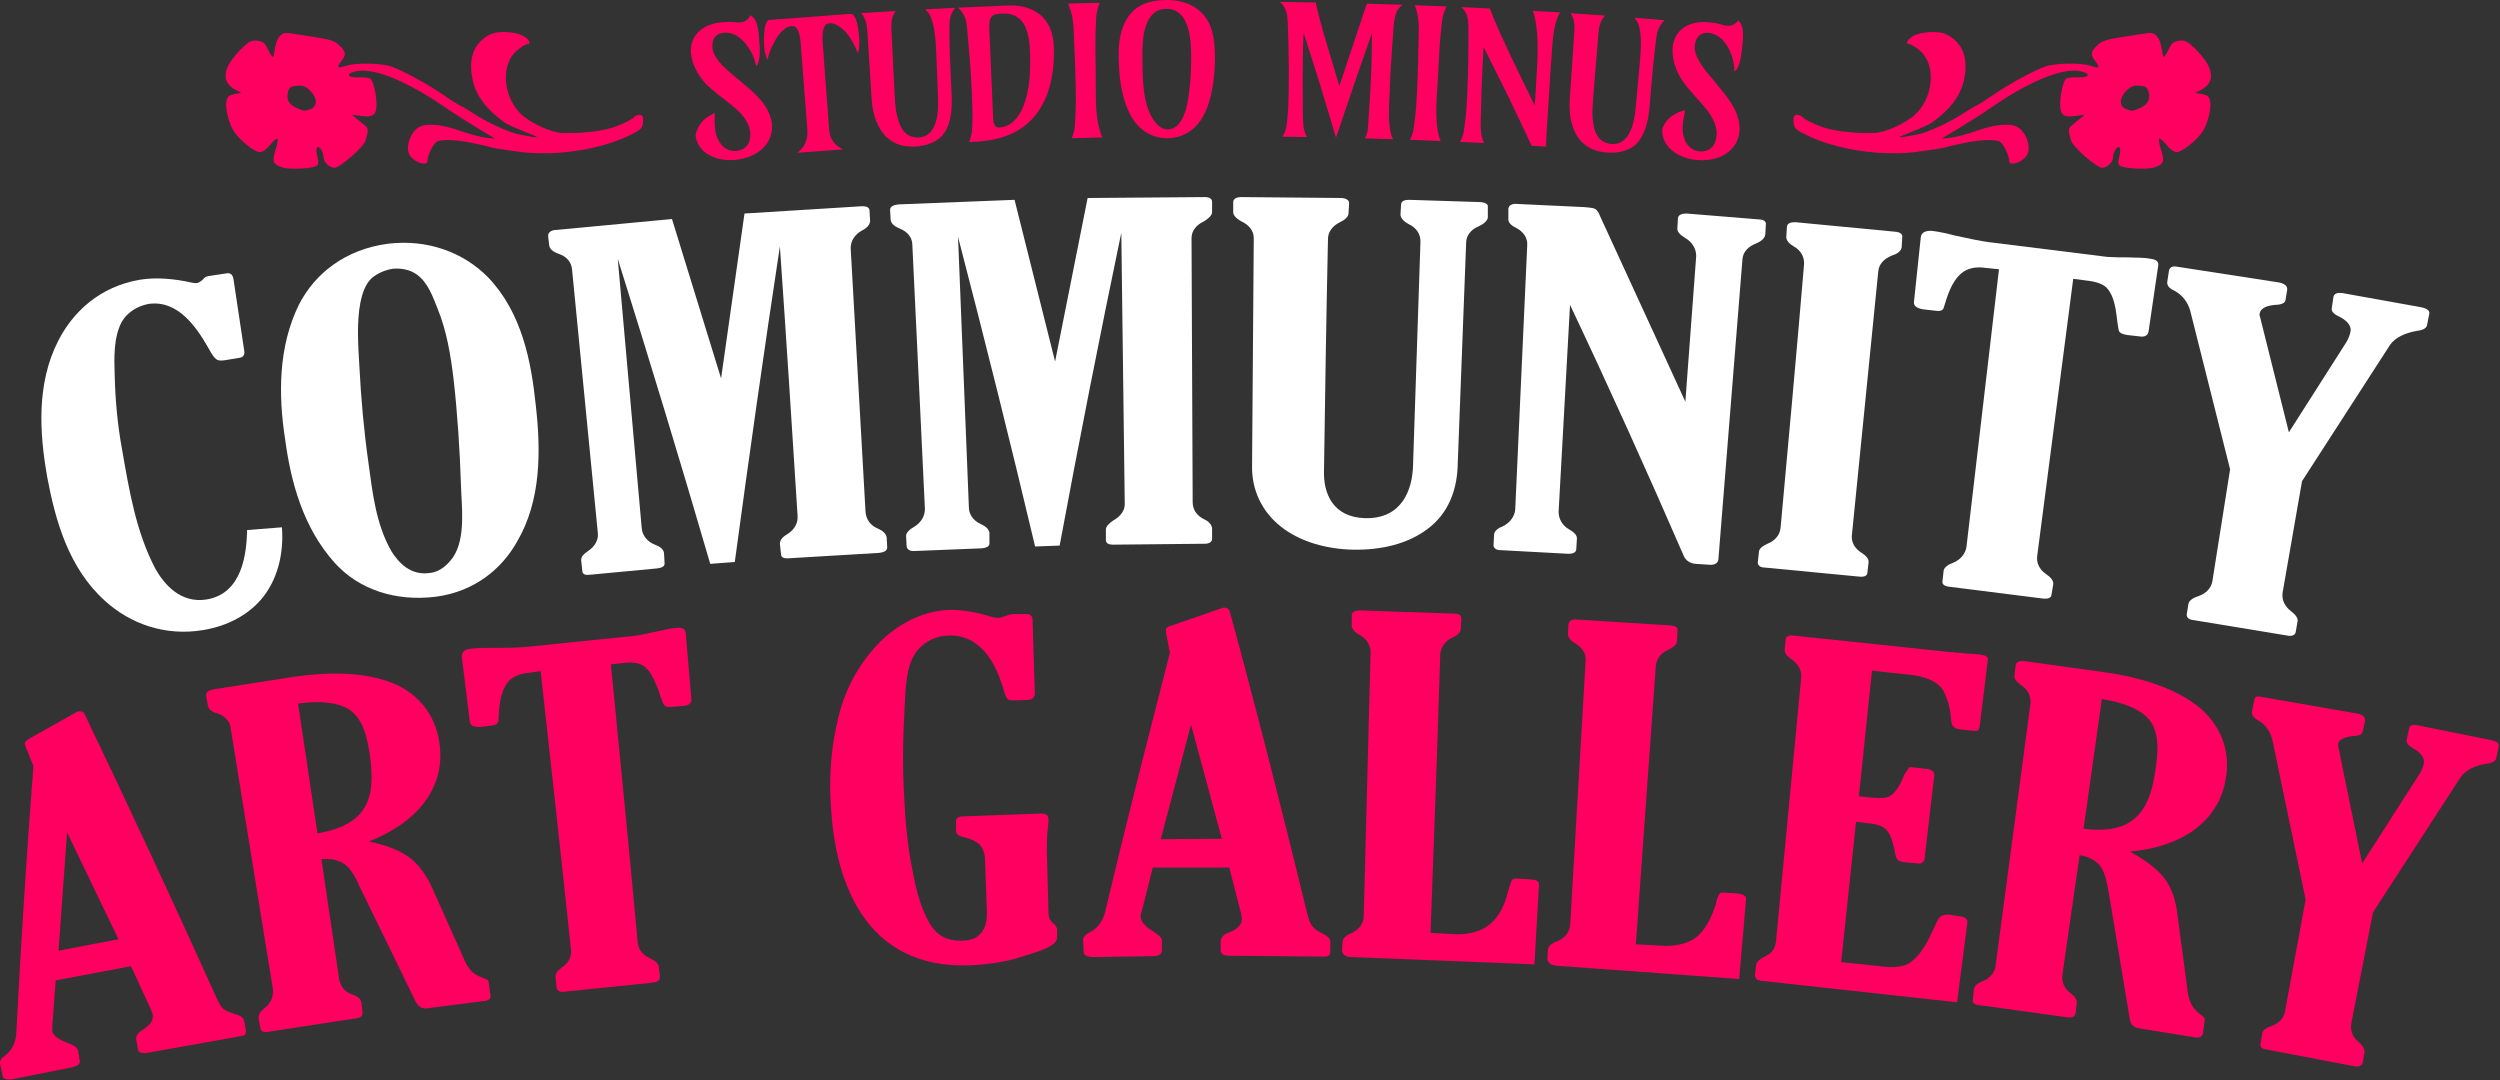<?xml version="1.0" encoding="UTF-8" standalone="no"?>
<!DOCTYPE svg PUBLIC "-//W3C//DTD SVG 1.1//EN" "http://www.w3.org/Graphics/SVG/1.1/DTD/svg11.dtd">
<svg width="100%" height="100%" viewBox="0 0 1664 719" version="1.1" xmlns="http://www.w3.org/2000/svg" xmlns:xlink="http://www.w3.org/1999/xlink" xml:space="preserve" xmlns:serif="http://www.serif.com/" style="fill-rule:evenodd;clip-rule:evenodd;stroke-linejoin:round;stroke-miterlimit:2;">
    <rect x="0" y="0" width="1664" height="719" fill="#333333" stroke="none"/>
    <g transform="matrix(1,0,0,1,-128.404,-164)">
        <g transform="matrix(1,0,0,1,-75.039,-65.325)">
            <g transform="matrix(1,0,0,1,52.404,87)">
                <g transform="matrix(1,0,0,1,-296.537,62.686)">
                    <g>
                        <g transform="matrix(380,0,0,304,551.644,562.852)">
                            <path d="M0.22,-0.435C0.223,-0.384 0.215,-0.328 0.188,-0.284C0.164,-0.245 0.126,-0.219 0.082,-0.21C0.015,-0.196 -0.046,-0.224 -0.09,-0.274C-0.154,-0.346 -0.177,-0.451 -0.191,-0.544C-0.205,-0.642 -0.21,-0.75 -0.172,-0.843C-0.146,-0.907 -0.099,-0.962 -0.029,-0.977C0,-0.983 0.032,-0.979 0.061,-0.971C0.065,-0.97 0.068,-0.969 0.072,-0.97C0.076,-0.971 0.08,-0.976 0.082,-0.978C0.084,-0.982 0.087,-0.984 0.091,-0.985L0.123,-0.991C0.131,-0.993 0.134,-0.986 0.135,-0.979L0.154,-0.821C0.155,-0.814 0.153,-0.807 0.145,-0.806L0.121,-0.801C0.116,-0.8 0.109,-0.799 0.105,-0.803C0.098,-0.81 0.094,-0.822 0.09,-0.83C0.072,-0.869 0.039,-0.934 -0.014,-0.924C-0.035,-0.919 -0.052,-0.904 -0.061,-0.884C-0.075,-0.85 -0.074,-0.806 -0.073,-0.769C-0.072,-0.714 -0.068,-0.659 -0.06,-0.605C-0.048,-0.519 -0.036,-0.426 -0.002,-0.345C0.014,-0.309 0.043,-0.268 0.088,-0.277C0.151,-0.29 0.158,-0.378 0.159,-0.429L0.22,-0.435Z" style="fill:white;fill-rule:nonzero;"/>
                        </g>
                        <g transform="matrix(380,0,0,304,693.587,562.852)">
                            <path d="M0.116,-0.283C0.045,-0.272 -0.019,-0.299 -0.061,-0.357C-0.117,-0.435 -0.138,-0.535 -0.148,-0.628C-0.16,-0.725 -0.16,-0.83 -0.124,-0.922C-0.096,-0.991 -0.042,-1.044 0.033,-1.056C0.102,-1.066 0.164,-1.037 0.207,-0.983C0.267,-0.905 0.283,-0.798 0.291,-0.703C0.3,-0.604 0.301,-0.494 0.258,-0.403C0.231,-0.343 0.183,-0.294 0.116,-0.283ZM0.105,-0.335C0.124,-0.337 0.137,-0.354 0.146,-0.369C0.169,-0.412 0.161,-0.481 0.16,-0.528C0.158,-0.605 0.154,-0.683 0.147,-0.76C0.142,-0.812 0.135,-0.865 0.119,-0.914C0.111,-0.939 0.102,-0.972 0.082,-0.989C0.071,-0.999 0.055,-1.003 0.04,-1.001C0.026,-0.998 0.014,-0.991 0.004,-0.981C-0.008,-0.967 -0.013,-0.946 -0.016,-0.928C-0.023,-0.883 -0.02,-0.834 -0.018,-0.789C-0.015,-0.717 -0.01,-0.646 -0.002,-0.576C0.005,-0.512 0.011,-0.442 0.038,-0.383C0.051,-0.357 0.072,-0.329 0.105,-0.335Z" style="fill:white;fill-rule:nonzero;"/>
                        </g>
                        <g transform="matrix(380,0,0,304,865.589,562.852)">
                            <path d="M-0.053,-0.424C-0.068,-0.616 -0.083,-0.807 -0.098,-0.999C-0.099,-1.015 -0.107,-1.028 -0.122,-1.034C-0.129,-1.037 -0.137,-1.043 -0.138,-1.052L-0.14,-1.073C-0.14,-1.082 -0.133,-1.086 -0.126,-1.086L0.077,-1.11L0.163,-0.761L0.204,-1.122L0.41,-1.138C0.417,-1.138 0.423,-1.136 0.423,-1.128L0.424,-1.106C0.424,-1.097 0.417,-1.089 0.41,-1.085C0.397,-1.076 0.39,-1.062 0.39,-1.046C0.399,-0.853 0.407,-0.661 0.416,-0.469C0.417,-0.453 0.424,-0.439 0.438,-0.432C0.445,-0.428 0.452,-0.422 0.453,-0.413L0.454,-0.391C0.454,-0.383 0.447,-0.38 0.44,-0.379L0.279,-0.367C0.273,-0.367 0.268,-0.369 0.268,-0.376L0.266,-0.399C0.266,-0.408 0.272,-0.415 0.279,-0.42C0.291,-0.429 0.298,-0.444 0.297,-0.46C0.287,-0.657 0.277,-0.853 0.266,-1.05C0.238,-0.82 0.212,-0.59 0.187,-0.359L0.144,-0.355C0.092,-0.578 0.038,-0.8 -0.018,-1.023C-0.004,-0.826 0.01,-0.629 0.024,-0.433C0.025,-0.418 0.033,-0.404 0.047,-0.397C0.054,-0.394 0.062,-0.388 0.063,-0.379L0.064,-0.357C0.065,-0.349 0.058,-0.346 0.051,-0.345L-0.068,-0.331C-0.074,-0.33 -0.08,-0.332 -0.08,-0.339L-0.082,-0.362C-0.083,-0.371 -0.076,-0.378 -0.07,-0.383C-0.058,-0.393 -0.051,-0.408 -0.053,-0.424Z" style="fill:white;fill-rule:nonzero;"/>
                        </g>
                        <g transform="matrix(380,0,0,304,1063.2,562.852)">
                            <path d="M-0,-0.475C-0.007,-0.668 -0.015,-0.86 -0.022,-1.053C-0.022,-1.069 -0.03,-1.082 -0.044,-1.089C-0.052,-1.093 -0.059,-1.099 -0.06,-1.108L-0.061,-1.13C-0.061,-1.138 -0.054,-1.141 -0.046,-1.142L0.157,-1.152L0.228,-0.798L0.285,-1.156L0.491,-1.158C0.497,-1.158 0.503,-1.155 0.503,-1.148L0.503,-1.125C0.503,-1.117 0.495,-1.11 0.489,-1.105C0.475,-1.097 0.467,-1.084 0.467,-1.068C0.468,-0.875 0.468,-0.682 0.469,-0.49C0.469,-0.474 0.476,-0.46 0.49,-0.452C0.497,-0.448 0.503,-0.44 0.503,-0.432L0.503,-0.41C0.503,-0.402 0.497,-0.399 0.49,-0.399L0.329,-0.397C0.322,-0.397 0.317,-0.4 0.317,-0.407L0.317,-0.43C0.317,-0.438 0.324,-0.445 0.33,-0.45C0.343,-0.459 0.351,-0.473 0.35,-0.488C0.348,-0.686 0.346,-0.883 0.344,-1.08C0.306,-0.852 0.27,-0.624 0.236,-0.395L0.193,-0.393C0.15,-0.62 0.105,-0.845 0.058,-1.071C0.064,-0.874 0.071,-0.676 0.077,-0.479C0.077,-0.464 0.084,-0.45 0.098,-0.442C0.105,-0.438 0.112,-0.432 0.113,-0.423L0.113,-0.401C0.114,-0.393 0.107,-0.39 0.1,-0.389L-0.02,-0.383C-0.026,-0.383 -0.031,-0.386 -0.032,-0.393L-0.033,-0.416C-0.033,-0.424 -0.026,-0.431 -0.019,-0.436C-0.007,-0.445 0,-0.459 -0,-0.475Z" style="fill:white;fill-rule:nonzero;"/>
                        </g>
                        <g transform="matrix(380,0,0,304,1260.8,562.852)">
                            <path d="M0.413,-0.565C0.411,-0.516 0.397,-0.465 0.36,-0.431C0.325,-0.398 0.278,-0.385 0.231,-0.386C0.184,-0.387 0.137,-0.403 0.103,-0.437C0.069,-0.471 0.053,-0.518 0.053,-0.566C0.054,-0.733 0.055,-0.9 0.056,-1.068C0.056,-1.084 0.048,-1.097 0.034,-1.105C0.027,-1.11 0.02,-1.117 0.02,-1.125L0.02,-1.147C0.02,-1.155 0.027,-1.158 0.034,-1.158L0.211,-1.156C0.217,-1.155 0.223,-1.152 0.223,-1.145L0.222,-1.123C0.222,-1.114 0.214,-1.107 0.207,-1.103C0.194,-1.095 0.186,-1.082 0.186,-1.066C0.183,-0.897 0.181,-0.728 0.179,-0.558C0.178,-0.51 0.194,-0.457 0.251,-0.455C0.316,-0.453 0.334,-0.518 0.335,-0.571L0.348,-1.061C0.348,-1.077 0.341,-1.091 0.327,-1.099C0.32,-1.104 0.313,-1.111 0.313,-1.12L0.314,-1.141C0.314,-1.15 0.321,-1.152 0.328,-1.152L0.454,-1.147C0.461,-1.146 0.467,-1.143 0.466,-1.136L0.466,-1.113C0.465,-1.105 0.457,-1.098 0.45,-1.094C0.436,-1.087 0.428,-1.073 0.428,-1.058L0.413,-0.565Z" style="fill:white;fill-rule:nonzero;"/>
                        </g>
                        <g transform="matrix(380,0,0,304,1419.63,562.852)">
                            <path d="M0.394,-0.71L0.413,-1.029C0.413,-1.045 0.406,-1.06 0.393,-1.069C0.387,-1.074 0.379,-1.081 0.38,-1.09L0.381,-1.112C0.382,-1.12 0.389,-1.122 0.396,-1.122L0.524,-1.109C0.53,-1.109 0.536,-1.105 0.535,-1.098L0.534,-1.076C0.533,-1.067 0.526,-1.061 0.519,-1.057C0.504,-1.05 0.495,-1.038 0.494,-1.022C0.48,-0.804 0.466,-0.585 0.452,-0.367C0.452,-0.357 0.446,-0.352 0.436,-0.353L0.412,-0.355C0.402,-0.356 0.394,-0.363 0.391,-0.373C0.327,-0.557 0.261,-0.74 0.192,-0.922L0.172,-0.469C0.172,-0.454 0.178,-0.439 0.191,-0.43C0.198,-0.425 0.205,-0.418 0.204,-0.409L0.203,-0.388C0.203,-0.379 0.196,-0.377 0.189,-0.377L0.07,-0.385C0.063,-0.385 0.058,-0.389 0.058,-0.396L0.059,-0.419C0.059,-0.427 0.067,-0.434 0.074,-0.437C0.087,-0.445 0.095,-0.459 0.096,-0.474C0.103,-0.667 0.11,-0.859 0.117,-1.052C0.118,-1.068 0.111,-1.082 0.097,-1.091C0.09,-1.095 0.083,-1.102 0.084,-1.111L0.084,-1.133C0.085,-1.141 0.092,-1.144 0.099,-1.143L0.218,-1.136C0.223,-1.135 0.232,-1.135 0.236,-1.132C0.24,-1.129 0.243,-1.122 0.244,-1.118L0.394,-0.71Z" style="fill:white;fill-rule:nonzero;"/>
                        </g>
                        <g transform="matrix(380,0,0,304,1580.32,562.852)">
                            <path d="M0.263,-0.42C0.261,-0.404 0.267,-0.389 0.28,-0.379C0.286,-0.374 0.293,-0.367 0.292,-0.358L0.29,-0.336C0.29,-0.328 0.283,-0.326 0.276,-0.327L0.109,-0.347C0.103,-0.347 0.098,-0.351 0.098,-0.358L0.1,-0.381C0.1,-0.389 0.108,-0.395 0.115,-0.399C0.129,-0.406 0.137,-0.419 0.138,-0.435C0.152,-0.626 0.166,-0.818 0.179,-1.01C0.18,-1.026 0.174,-1.041 0.161,-1.05C0.154,-1.055 0.147,-1.063 0.148,-1.072L0.149,-1.093C0.15,-1.102 0.157,-1.103 0.164,-1.103L0.34,-1.082C0.347,-1.081 0.352,-1.077 0.351,-1.07L0.35,-1.048C0.349,-1.039 0.341,-1.033 0.333,-1.03C0.319,-1.023 0.31,-1.011 0.309,-0.995C0.294,-0.803 0.278,-0.611 0.263,-0.42Z" style="fill:white;fill-rule:nonzero;"/>
                        </g>
                        <g transform="matrix(380,0,0,304,1659.17,562.852)">
                            <path d="M0.443,-0.979C0.422,-0.777 0.401,-0.575 0.38,-0.373C0.378,-0.357 0.384,-0.342 0.396,-0.332C0.402,-0.327 0.409,-0.319 0.408,-0.31L0.405,-0.288C0.405,-0.28 0.398,-0.278 0.39,-0.279L0.225,-0.305C0.218,-0.306 0.213,-0.31 0.214,-0.317L0.216,-0.34C0.217,-0.348 0.225,-0.354 0.232,-0.357C0.246,-0.364 0.254,-0.377 0.256,-0.392C0.275,-0.595 0.294,-0.797 0.313,-1L0.289,-1.003C0.274,-1.006 0.258,-1.003 0.247,-0.991C0.229,-0.972 0.222,-0.939 0.216,-0.915C0.214,-0.909 0.209,-0.908 0.203,-0.909L0.182,-0.912C0.173,-0.913 0.163,-0.918 0.164,-0.928L0.176,-1.07C0.177,-1.081 0.185,-1.085 0.196,-1.084C0.209,-1.082 0.223,-1.078 0.235,-1.074C0.258,-1.068 0.281,-1.061 0.304,-1.058L0.503,-1.027C0.515,-1.026 0.528,-1.026 0.54,-1.026C0.552,-1.025 0.566,-1.026 0.578,-1.023C0.586,-1.022 0.593,-1.018 0.592,-1.009L0.575,-0.864C0.574,-0.855 0.568,-0.851 0.559,-0.853L0.538,-0.856C0.533,-0.857 0.525,-0.859 0.523,-0.865C0.521,-0.876 0.52,-0.888 0.519,-0.898C0.517,-0.917 0.514,-0.94 0.504,-0.956C0.497,-0.968 0.482,-0.973 0.468,-0.975L0.443,-0.979Z" style="fill:white;fill-rule:nonzero;"/>
                        </g>
                        <g transform="matrix(380,0,0,304,1805.38,562.852)">
                            <path d="M0.459,-0.536L0.425,-0.292C0.423,-0.276 0.429,-0.261 0.441,-0.25C0.447,-0.244 0.453,-0.236 0.451,-0.228L0.448,-0.206C0.447,-0.198 0.44,-0.196 0.433,-0.198L0.268,-0.232C0.261,-0.233 0.257,-0.237 0.257,-0.244L0.26,-0.267C0.261,-0.275 0.269,-0.281 0.277,-0.284C0.291,-0.29 0.3,-0.302 0.302,-0.317L0.333,-0.562L0.263,-0.91C0.259,-0.927 0.25,-0.944 0.234,-0.954C0.227,-0.958 0.222,-0.964 0.223,-0.973L0.226,-0.997C0.227,-1.004 0.232,-1.007 0.238,-1.006L0.419,-0.971C0.427,-0.969 0.434,-0.964 0.433,-0.955L0.43,-0.932C0.429,-0.924 0.418,-0.922 0.412,-0.922C0.402,-0.921 0.387,-0.917 0.385,-0.904C0.384,-0.901 0.385,-0.897 0.386,-0.893L0.436,-0.643L0.537,-0.841C0.54,-0.848 0.543,-0.856 0.544,-0.864C0.546,-0.878 0.535,-0.89 0.523,-0.897C0.518,-0.9 0.51,-0.906 0.511,-0.914L0.514,-0.939C0.515,-0.947 0.521,-0.949 0.529,-0.948L0.667,-0.917C0.675,-0.915 0.683,-0.911 0.682,-0.903L0.678,-0.878C0.677,-0.869 0.667,-0.866 0.66,-0.865C0.641,-0.861 0.622,-0.851 0.613,-0.834L0.459,-0.536Z" style="fill:white;fill-rule:nonzero;"/>
                        </g>
                        <g transform="matrix(1,0,0,1,0,24.2)">
                            <g transform="matrix(380,0,0,304,466.014,812.852)">
                                <path d="M0.01,-0.814L0,-0.846C-0.002,-0.851 -0.004,-0.857 -0.005,-0.863C-0.006,-0.867 -0.001,-0.871 0.001,-0.873L0.085,-0.932C0.086,-0.933 0.088,-0.933 0.089,-0.934C0.095,-0.935 0.098,-0.932 0.1,-0.927C0.179,-0.721 0.256,-0.514 0.331,-0.306C0.334,-0.298 0.338,-0.288 0.343,-0.282C0.349,-0.277 0.358,-0.273 0.366,-0.27C0.372,-0.268 0.378,-0.264 0.379,-0.257L0.382,-0.236C0.383,-0.229 0.381,-0.224 0.374,-0.223L0.208,-0.186C0.201,-0.185 0.194,-0.186 0.193,-0.195L0.19,-0.216C0.189,-0.225 0.196,-0.233 0.203,-0.238C0.213,-0.246 0.221,-0.257 0.219,-0.27C0.218,-0.274 0.217,-0.277 0.216,-0.281L0.181,-0.376L0.049,-0.345L0.043,-0.244L0.043,-0.234C0.045,-0.221 0.06,-0.213 0.07,-0.208C0.077,-0.205 0.087,-0.199 0.088,-0.192L0.091,-0.17C0.093,-0.162 0.086,-0.157 0.079,-0.155L-0.025,-0.129C-0.032,-0.127 -0.043,-0.127 -0.044,-0.136L-0.048,-0.161C-0.05,-0.169 -0.046,-0.175 -0.04,-0.18C-0.027,-0.192 -0.021,-0.21 -0.02,-0.228C-0.012,-0.423 -0.002,-0.619 0.01,-0.814ZM0.069,-0.669L0.054,-0.41L0.159,-0.435L0.069,-0.669Z" style="fill:rgb(255,0,97);fill-rule:nonzero;"/>
                            </g>
                            <g transform="matrix(380,0,0,304,631.893,812.852)">
                                <path d="M0.078,-0.61L0.109,-0.348C0.111,-0.333 0.118,-0.32 0.132,-0.314C0.14,-0.311 0.147,-0.305 0.148,-0.297L0.15,-0.275C0.151,-0.267 0.146,-0.263 0.139,-0.262L-0.017,-0.232C-0.023,-0.231 -0.028,-0.233 -0.029,-0.24L-0.032,-0.262C-0.033,-0.271 -0.027,-0.279 -0.022,-0.284C-0.01,-0.295 -0.006,-0.31 -0.007,-0.326C-0.032,-0.516 -0.056,-0.706 -0.081,-0.897C-0.082,-0.912 -0.091,-0.924 -0.105,-0.93C-0.113,-0.932 -0.12,-0.938 -0.121,-0.947L-0.124,-0.968C-0.125,-0.976 -0.119,-0.98 -0.112,-0.982L0.026,-1.009C0.086,-1.02 0.155,-1.023 0.21,-0.992C0.257,-0.964 0.28,-0.914 0.285,-0.861C0.295,-0.766 0.245,-0.69 0.161,-0.649C0.185,-0.643 0.21,-0.633 0.23,-0.616C0.249,-0.599 0.262,-0.574 0.271,-0.55L0.324,-0.402C0.328,-0.39 0.333,-0.375 0.341,-0.365C0.347,-0.357 0.357,-0.352 0.366,-0.348C0.369,-0.347 0.371,-0.344 0.371,-0.34L0.374,-0.312C0.375,-0.305 0.371,-0.301 0.364,-0.3L0.264,-0.284C0.255,-0.282 0.248,-0.287 0.244,-0.296L0.145,-0.55C0.139,-0.567 0.13,-0.592 0.114,-0.603C0.103,-0.61 0.09,-0.612 0.078,-0.61ZM0.037,-0.951L0.071,-0.667C0.102,-0.673 0.133,-0.688 0.149,-0.715C0.17,-0.75 0.167,-0.798 0.163,-0.837C0.159,-0.869 0.153,-0.919 0.124,-0.94C0.099,-0.957 0.065,-0.956 0.037,-0.951Z" style="fill:rgb(255,0,97);fill-rule:nonzero;"/>
                            </g>
                            <g transform="matrix(380,0,0,304,791.092,812.852)">
                                <path d="M0.166,-1.037C0.182,-0.834 0.198,-0.631 0.213,-0.428C0.214,-0.413 0.222,-0.4 0.235,-0.393C0.242,-0.389 0.249,-0.383 0.25,-0.375L0.252,-0.353C0.252,-0.345 0.247,-0.341 0.239,-0.34L0.083,-0.32C0.077,-0.319 0.072,-0.322 0.071,-0.329L0.069,-0.352C0.068,-0.36 0.074,-0.368 0.08,-0.373C0.092,-0.383 0.098,-0.398 0.096,-0.413C0.079,-0.616 0.061,-0.819 0.043,-1.022L0.02,-1.018C0.005,-1.016 -0.009,-1.009 -0.016,-0.995C-0.029,-0.972 -0.03,-0.939 -0.031,-0.913C-0.032,-0.907 -0.036,-0.904 -0.042,-0.903L-0.062,-0.9C-0.071,-0.899 -0.08,-0.901 -0.081,-0.911L-0.095,-1.052C-0.096,-1.063 -0.09,-1.07 -0.08,-1.071C-0.068,-1.073 -0.054,-1.073 -0.042,-1.073C-0.02,-1.073 0.003,-1.073 0.025,-1.076L0.212,-1.1C0.224,-1.103 0.236,-1.106 0.247,-1.109C0.258,-1.112 0.271,-1.116 0.282,-1.117C0.29,-1.118 0.296,-1.115 0.297,-1.107L0.307,-0.961C0.308,-0.953 0.303,-0.947 0.294,-0.946L0.274,-0.944C0.27,-0.943 0.262,-0.943 0.259,-0.948C0.255,-0.958 0.252,-0.969 0.25,-0.979C0.244,-0.996 0.238,-1.018 0.226,-1.031C0.217,-1.041 0.202,-1.042 0.19,-1.04L0.166,-1.037Z" style="fill:rgb(255,0,97);fill-rule:nonzero;"/>
                            </g>
                            <g transform="matrix(380,0,0,304,1003.36,812.852)">
                                <path d="M0.224,-0.704L0.354,-0.71C0.356,-0.71 0.367,-0.711 0.37,-0.708C0.373,-0.706 0.374,-0.7 0.374,-0.697C0.374,-0.691 0.373,-0.685 0.373,-0.679C0.371,-0.662 0.371,-0.644 0.371,-0.627L0.374,-0.49C0.374,-0.483 0.377,-0.475 0.382,-0.47C0.386,-0.467 0.388,-0.462 0.389,-0.457L0.389,-0.439C0.389,-0.431 0.383,-0.424 0.377,-0.42C0.362,-0.409 0.342,-0.403 0.325,-0.396C0.298,-0.385 0.268,-0.38 0.238,-0.378C0.048,-0.368 0,-0.571 -0.007,-0.723C-0.011,-0.789 -0.007,-0.856 0.006,-0.921C0.017,-0.98 0.041,-1.038 0.078,-1.085C0.108,-1.122 0.149,-1.153 0.198,-1.156C0.222,-1.157 0.247,-1.151 0.269,-1.143C0.274,-1.141 0.281,-1.138 0.287,-1.139C0.291,-1.139 0.295,-1.141 0.299,-1.143C0.303,-1.145 0.306,-1.146 0.311,-1.147L0.331,-1.147C0.34,-1.148 0.346,-1.144 0.346,-1.135L0.35,-0.974C0.35,-0.965 0.346,-0.959 0.337,-0.959L0.315,-0.958C0.315,-0.958 0.305,-0.958 0.303,-0.96C0.298,-0.965 0.295,-0.984 0.293,-0.991C0.281,-1.037 0.256,-1.103 0.198,-1.1C0.177,-1.099 0.158,-1.087 0.146,-1.07C0.123,-1.037 0.124,-0.982 0.122,-0.944C0.119,-0.88 0.118,-0.815 0.121,-0.75C0.123,-0.695 0.127,-0.638 0.136,-0.584C0.141,-0.551 0.147,-0.517 0.159,-0.486C0.165,-0.47 0.173,-0.452 0.187,-0.442C0.198,-0.434 0.211,-0.431 0.224,-0.432C0.259,-0.433 0.267,-0.466 0.266,-0.495L0.263,-0.601C0.263,-0.613 0.262,-0.629 0.255,-0.64C0.248,-0.65 0.235,-0.656 0.224,-0.659C0.218,-0.661 0.212,-0.665 0.212,-0.672L0.212,-0.692C0.211,-0.7 0.217,-0.704 0.224,-0.704Z" style="fill:rgb(255,0,97);fill-rule:nonzero;"/>
                            </g>
                            <g transform="matrix(380,0,0,304,1168.12,812.852)">
                                <path d="M0.153,-1.062L0.148,-1.095C0.147,-1.101 0.146,-1.107 0.146,-1.113C0.146,-1.117 0.15,-1.12 0.154,-1.121L0.244,-1.16C0.245,-1.161 0.247,-1.161 0.248,-1.161C0.254,-1.161 0.257,-1.157 0.258,-1.152C0.306,-0.932 0.351,-0.71 0.394,-0.489C0.396,-0.48 0.398,-0.47 0.403,-0.463C0.407,-0.456 0.416,-0.45 0.423,-0.446C0.428,-0.442 0.434,-0.437 0.434,-0.43L0.434,-0.408C0.434,-0.401 0.431,-0.397 0.424,-0.397L0.256,-0.399C0.248,-0.399 0.242,-0.402 0.242,-0.411L0.242,-0.432C0.243,-0.442 0.251,-0.448 0.259,-0.451C0.27,-0.457 0.279,-0.466 0.279,-0.479C0.279,-0.483 0.278,-0.486 0.278,-0.49L0.257,-0.592L0.123,-0.592L0.103,-0.493C0.102,-0.49 0.101,-0.487 0.102,-0.484C0.102,-0.47 0.115,-0.459 0.124,-0.452C0.13,-0.447 0.139,-0.44 0.139,-0.432L0.139,-0.41C0.139,-0.402 0.132,-0.398 0.125,-0.398L0.02,-0.396C0.012,-0.396 0.002,-0.398 0.002,-0.407L0.001,-0.433C0.001,-0.441 0.006,-0.446 0.012,-0.45C0.027,-0.459 0.035,-0.475 0.039,-0.492C0.075,-0.682 0.114,-0.872 0.153,-1.062ZM0.19,-0.905L0.137,-0.654L0.244,-0.655L0.19,-0.905Z" style="fill:rgb(255,0,97);fill-rule:nonzero;"/>
                            </g>
                            <g transform="matrix(380,0,0,304,1334,812.852)">
                                <path d="M0.056,-0.486C0.06,-0.678 0.064,-0.871 0.068,-1.064C0.068,-1.079 0.061,-1.093 0.048,-1.102C0.041,-1.106 0.035,-1.114 0.035,-1.122L0.035,-1.144C0.035,-1.152 0.042,-1.155 0.049,-1.155L0.215,-1.148C0.222,-1.148 0.227,-1.145 0.227,-1.137L0.226,-1.115C0.226,-1.106 0.219,-1.1 0.212,-1.096C0.198,-1.088 0.191,-1.074 0.19,-1.059C0.185,-0.855 0.179,-0.652 0.173,-0.449L0.216,-0.446C0.237,-0.445 0.26,-0.451 0.275,-0.466C0.295,-0.485 0.304,-0.515 0.309,-0.541C0.311,-0.548 0.313,-0.56 0.316,-0.565C0.318,-0.568 0.323,-0.568 0.325,-0.568L0.349,-0.566C0.356,-0.566 0.363,-0.563 0.363,-0.555L0.355,-0.38L0.035,-0.396C0.025,-0.396 0.018,-0.401 0.018,-0.411L0.019,-0.429C0.019,-0.438 0.027,-0.445 0.034,-0.448C0.048,-0.456 0.056,-0.47 0.056,-0.486Z" style="fill:rgb(255,0,97);fill-rule:nonzero;"/>
                            </g>
                            <g transform="matrix(380,0,0,304,1466.48,812.852)">
                                <path d="M0.069,-0.467C0.078,-0.659 0.087,-0.851 0.096,-1.044C0.097,-1.059 0.091,-1.073 0.078,-1.083C0.071,-1.087 0.065,-1.095 0.065,-1.104L0.066,-1.125C0.067,-1.133 0.073,-1.136 0.081,-1.135L0.246,-1.122C0.253,-1.121 0.258,-1.118 0.257,-1.111L0.256,-1.088C0.256,-1.08 0.248,-1.073 0.241,-1.069C0.228,-1.062 0.22,-1.049 0.219,-1.034C0.207,-0.831 0.196,-0.628 0.184,-0.424L0.227,-0.421C0.248,-0.419 0.271,-0.423 0.287,-0.437C0.308,-0.456 0.317,-0.486 0.324,-0.511C0.325,-0.518 0.327,-0.529 0.331,-0.535C0.333,-0.538 0.338,-0.537 0.34,-0.537L0.364,-0.535C0.371,-0.534 0.378,-0.53 0.377,-0.522L0.365,-0.348L0.045,-0.377C0.036,-0.378 0.029,-0.383 0.029,-0.393L0.03,-0.412C0.03,-0.42 0.038,-0.427 0.045,-0.43C0.06,-0.437 0.068,-0.451 0.069,-0.467Z" style="fill:rgb(255,0,97);fill-rule:nonzero;"/>
                            </g>
                            <g transform="matrix(380,0,0,304,1598.96,812.852)">
                                <path d="M0.398,-0.297L0.055,-0.344C0.048,-0.345 0.044,-0.349 0.044,-0.357L0.046,-0.378C0.046,-0.387 0.057,-0.395 0.064,-0.399C0.076,-0.406 0.08,-0.419 0.081,-0.432C0.096,-0.624 0.11,-0.816 0.125,-1.008C0.126,-1.023 0.12,-1.038 0.108,-1.048C0.102,-1.053 0.096,-1.06 0.096,-1.069L0.098,-1.092C0.098,-1.099 0.105,-1.101 0.111,-1.1L0.384,-1.064C0.393,-1.063 0.403,-1.062 0.412,-1.061L0.435,-1.059C0.441,-1.058 0.453,-1.056 0.452,-1.048L0.438,-0.905C0.438,-0.904 0.437,-0.894 0.434,-0.892C0.431,-0.89 0.422,-0.892 0.421,-0.892L0.401,-0.895C0.393,-0.896 0.389,-0.903 0.388,-0.911C0.387,-0.933 0.383,-0.958 0.374,-0.979C0.364,-1.001 0.339,-1.011 0.316,-1.014L0.249,-1.023L0.226,-0.748L0.25,-0.745C0.26,-0.744 0.273,-0.743 0.281,-0.749C0.294,-0.759 0.301,-0.782 0.306,-0.796L0.314,-0.811C0.316,-0.813 0.32,-0.811 0.323,-0.811L0.346,-0.808C0.354,-0.806 0.359,-0.802 0.358,-0.793L0.341,-0.611C0.34,-0.603 0.335,-0.6 0.328,-0.601L0.304,-0.604C0.3,-0.605 0.296,-0.606 0.294,-0.609C0.29,-0.615 0.289,-0.626 0.288,-0.633C0.285,-0.647 0.282,-0.668 0.271,-0.678C0.264,-0.685 0.252,-0.688 0.242,-0.689L0.221,-0.692L0.195,-0.385L0.263,-0.376C0.281,-0.373 0.303,-0.372 0.317,-0.385C0.34,-0.406 0.352,-0.446 0.363,-0.474C0.366,-0.483 0.372,-0.49 0.383,-0.489L0.404,-0.485C0.412,-0.484 0.417,-0.479 0.416,-0.471L0.398,-0.297Z" style="fill:rgb(255,0,97);fill-rule:nonzero;"/>
                            </g>
                            <g transform="matrix(380,0,0,304,1740.54,812.852)">
                                <path d="M0.24,-0.619L0.21,-0.358C0.208,-0.342 0.213,-0.327 0.225,-0.316C0.231,-0.311 0.236,-0.303 0.235,-0.295L0.233,-0.273C0.232,-0.265 0.226,-0.263 0.219,-0.264L0.063,-0.291C0.056,-0.292 0.052,-0.296 0.053,-0.303L0.055,-0.326C0.056,-0.334 0.063,-0.34 0.07,-0.343C0.084,-0.35 0.092,-0.363 0.093,-0.378C0.113,-0.569 0.134,-0.76 0.154,-0.951C0.155,-0.967 0.15,-0.981 0.138,-0.991C0.131,-0.997 0.125,-1.005 0.126,-1.013L0.128,-1.035C0.129,-1.043 0.136,-1.045 0.143,-1.044L0.282,-1.02C0.344,-1.009 0.41,-0.986 0.454,-0.938C0.491,-0.896 0.504,-0.841 0.496,-0.786C0.484,-0.694 0.42,-0.637 0.328,-0.627C0.35,-0.612 0.372,-0.594 0.387,-0.571C0.402,-0.548 0.408,-0.52 0.411,-0.493L0.428,-0.333C0.429,-0.319 0.431,-0.303 0.437,-0.29C0.441,-0.281 0.449,-0.273 0.456,-0.266C0.459,-0.263 0.46,-0.26 0.459,-0.256L0.456,-0.229C0.455,-0.222 0.45,-0.219 0.443,-0.22L0.344,-0.24C0.334,-0.242 0.329,-0.25 0.328,-0.26L0.291,-0.538C0.288,-0.558 0.285,-0.584 0.273,-0.6C0.265,-0.61 0.253,-0.617 0.24,-0.619ZM0.279,-0.961L0.247,-0.677C0.276,-0.672 0.31,-0.674 0.332,-0.695C0.361,-0.721 0.369,-0.77 0.373,-0.807C0.377,-0.841 0.382,-0.89 0.359,-0.92C0.34,-0.944 0.308,-0.955 0.279,-0.961Z" style="fill:rgb(255,0,97);fill-rule:nonzero;"/>
                            </g>
                            <g transform="matrix(380,0,0,304,1891.01,812.852)">
                                <path d="M0.358,-0.494L0.32,-0.251C0.318,-0.235 0.322,-0.22 0.334,-0.209C0.339,-0.203 0.344,-0.195 0.343,-0.187L0.34,-0.165C0.338,-0.157 0.332,-0.155 0.325,-0.157L0.17,-0.194C0.164,-0.195 0.16,-0.199 0.161,-0.206L0.164,-0.229C0.165,-0.237 0.173,-0.242 0.18,-0.245C0.194,-0.251 0.202,-0.263 0.204,-0.278L0.24,-0.522L0.182,-0.87C0.179,-0.887 0.171,-0.905 0.156,-0.915C0.15,-0.919 0.145,-0.926 0.146,-0.934L0.15,-0.958C0.15,-0.965 0.155,-0.968 0.161,-0.966L0.331,-0.929C0.339,-0.927 0.345,-0.922 0.344,-0.913L0.34,-0.89C0.339,-0.882 0.33,-0.88 0.324,-0.88C0.313,-0.879 0.299,-0.875 0.297,-0.863C0.297,-0.859 0.297,-0.855 0.298,-0.852L0.339,-0.601L0.44,-0.798C0.443,-0.804 0.446,-0.812 0.447,-0.82C0.449,-0.834 0.439,-0.846 0.428,-0.853C0.423,-0.857 0.416,-0.863 0.417,-0.871L0.421,-0.896C0.422,-0.903 0.427,-0.906 0.434,-0.904L0.565,-0.871C0.572,-0.869 0.58,-0.865 0.578,-0.857L0.574,-0.832C0.573,-0.824 0.564,-0.82 0.556,-0.819C0.538,-0.816 0.52,-0.806 0.511,-0.789L0.358,-0.494Z" style="fill:rgb(255,0,97);fill-rule:nonzero;"/>
                            </g>
                        </g>
                    </g>
                </g>
                <g>
                    <path d="M626.778,217.632C626.671,220.854 626.61,224.144 626.914,227.36C627.126,229.596 627.597,231.806 628.433,233.896C629.164,235.727 630.152,237.441 631.482,238.906C633.945,241.606 637.256,243.135 640.942,242.799C647.886,242.168 650.977,237.217 650.389,230.541C649.711,222.839 643.607,216.703 637.855,212.192L631.084,206.871C626.729,203.487 622.121,199.914 618.688,195.565C614.676,190.495 611.58,184.331 610.945,177.831C610.488,173.155 611.714,168.586 614.704,164.927C618.784,159.878 625.162,157.75 631.434,157.176C633.325,157.003 636.162,156.799 638.157,156.979C639.183,157.072 642.434,157.363 643.816,157.242C645.843,157.063 647.823,156.311 649.105,154.663C649.638,154.002 650.092,153.278 650.515,152.541C655.782,154.821 656.061,165.171 656.448,169.735C656.849,174.465 657.196,179.64 655.671,184.209C655.445,184.906 655.037,185.904 654.333,186.323C653.238,180.765 650.737,175.387 647.047,171.075C643.476,166.882 638.594,163.583 632.863,164.106C628.962,164.462 625.991,166.643 625.336,170.627C625.123,171.937 625.169,173.416 625.292,174.722C625.469,176.617 626.348,178.503 627.318,180.093C628.593,182.187 630.146,184.116 631.841,185.882C633.769,187.891 635.871,189.775 638.036,191.524C642.711,195.398 647.451,199.278 651.956,203.348C654.172,205.351 656.282,207.55 658.163,209.871C661.612,214.213 664.399,219.517 664.868,225.122C665.371,231.127 663.17,236.703 658.898,240.918C653.877,245.808 647.102,248.12 640.229,248.748C634.399,249.281 628.239,248.381 623.069,245.532C618.028,242.765 614.566,238.204 613.996,232.403C614.997,226.925 618.238,222.406 622.979,219.523C624.167,218.777 625.452,218.103 626.778,217.632Z" style="fill:rgb(255,0,97);fill-rule:nonzero;"/>
                    <path d="M661.931,182.151C660.645,179.726 660.039,176.992 659.811,174.273C659.6,171.763 659.441,169.198 659.539,166.682C659.54,166.674 660.061,161.265 660.063,161.258C660.348,159.702 660.948,155.774 663.2,155.588L716.786,151.563C720.712,151.298 721.706,158.689 722.199,161.302C722.199,161.305 722.885,167.067 722.885,167.07C723.113,170.511 723.25,174.347 722.008,177.639C719.047,170.393 714.712,161.91 707.13,158.573C705.944,158.015 704.671,157.69 703.351,157.784C702.333,157.857 701.303,158.143 700.561,158.895C699.781,159.686 699.338,160.873 699.071,161.911C698.44,164.614 698.391,167.632 698.594,170.406L700.195,192.32L701.561,210.198L702.798,227.145C703.001,229.918 703.36,233.088 704.931,235.479C705.834,236.853 706.99,238.353 708.317,239.376C709.518,240.302 710.851,241.082 712.213,241.742L681.905,244.015C683.73,242.286 685.888,240.269 686.92,237.92C688.28,234.887 688.637,231.516 688.383,228.227L684.322,175.591C684.029,171.796 683.984,167.447 682.681,163.817C682.312,162.787 681.629,161.126 680.645,160.39C679.8,159.757 678.738,159.628 677.721,159.708C676.405,159.811 675.194,160.309 674.098,161.023C672.819,161.856 671.671,162.88 670.643,164.004C669.481,165.274 668.461,166.67 667.561,168.134C667.55,168.153 665.005,172.881 664.996,172.901C663.655,175.817 662.535,178.993 661.931,182.151Z" style="fill:rgb(255,0,97);fill-rule:nonzero;"/>
                    <path d="M775.395,207.749L774.525,185.264C774.023,175.621 774.238,164.475 771.133,155.224C770.663,153.783 769.919,151.891 768.852,150.71C768.185,149.971 767.514,149.236 766.813,148.53L786.786,147.514L785.586,149.214C783.891,151.869 783.014,154.938 782.973,158.083C782.93,161.36 782.941,164.66 783.003,167.937C783.066,171.238 783.138,174.54 783.22,177.841C783.435,183.987 783.709,190.139 784.013,196.281L784.367,203.421C784.814,212.446 784.778,223.073 779.521,230.829C775.12,237.195 767.361,239.447 759.987,239.867C740.259,240.992 732.232,225.212 731.158,207.632L728.389,163.833C728.108,159.491 727.439,154.25 724.142,151.074L747.21,149.636C744.602,153.037 744.079,157.517 744.328,161.664C744.511,164.705 744.673,167.75 744.817,170.792L745.701,189.523C745.851,192.702 746.024,195.883 746.215,199.06C746.649,206.267 746.593,214.321 748.633,221.308C749.344,223.742 750.279,226.385 751.693,228.493C754.221,232.2 758.153,234.1 762.626,233.849C771.27,233.364 774.326,225 775.128,217.562C775.499,214.328 775.565,210.998 775.395,207.749Z" style="fill:rgb(255,0,97);fill-rule:nonzero;"/>
                    <path d="M809.549,162.267L812.054,220.572C812.144,222.064 812.368,224.148 813.04,225.575C813.608,226.782 814.826,227.201 816.088,227.149C824.211,226.818 829.279,220.268 832.105,213.28C836.616,202.083 837.022,189.263 836.61,177.357C836.403,171.373 835.85,164.668 833.068,159.247C830.264,153.803 825.062,151.149 819.024,151.385C816.931,151.467 813.022,151.354 811.387,153.1C810.447,154.105 809.908,155.304 809.709,156.659C809.454,158.391 809.477,160.562 809.549,162.267ZM796.134,236.82C797.017,234.455 797.859,231.805 798.019,229.283C798.154,227.15 798.24,225.014 798.292,222.877C798.435,216.693 798.203,210.477 797.92,204.301C797.528,195.718 797.009,187.127 796.26,178.568L794.854,162.503C794.621,159.789 794.404,156.605 793.369,154.066C792.339,151.518 790.697,149.268 788.667,147.424L822.107,145.989C833.599,145.549 844.887,149.596 849.824,160.804C851.67,165.004 852.337,169.653 852.474,174.206C853.166,197.231 846.654,221.42 823.716,231.596C816.224,234.921 807.844,236.343 799.7,236.714C799.106,236.741 798.512,236.768 797.918,236.796C797.324,236.823 796.729,236.831 796.134,236.82Z" style="fill:rgb(255,0,97);fill-rule:nonzero;"/>
                    <path d="M882.971,144.174C881.606,147.681 880.759,151.391 880.592,155.156C880.452,158.29 880.329,161.433 880.254,164.57C880.189,167.284 880.15,170.004 880.133,172.719C880.156,178.692 880.219,184.676 880.353,190.648C880.638,203.385 879.407,219.066 883.76,231.247C884.066,232.126 884.447,232.981 884.886,233.802L864.385,234.3C865.355,232.042 866.186,229.481 866.392,227.036C866.607,224.477 866.74,221.911 866.844,219.345C867.207,212.29 867.19,205.183 867.005,198.123C866.862,192.648 866.733,187.167 866.514,181.695C866.4,178.817 866.265,175.936 866.107,173.06C865.719,164.8 866.078,154.764 862.863,147.004L861.947,144.684L882.971,144.174Z" style="fill:rgb(255,0,97);fill-rule:nonzero;"/>
                    <path d="M928.222,228.455C939.824,228.351 941.886,209.126 942.849,200.931C943.7,193.73 943.923,186.374 943.89,179.129C943.841,168.188 942.502,148.049 927.376,148.186C912.25,148.323 911.275,168.483 911.424,179.423C911.61,193.103 910.911,215.011 921.643,225.532C923.42,227.277 925.685,228.478 928.222,228.455ZM928.156,234.315C917.709,234.41 909.212,228.925 904.099,219.965C897.274,207.994 895.858,193.179 895.614,179.674C895.37,166.123 898.717,150.745 912.478,144.953C917.154,143.012 922.293,142.373 927.323,142.327C941.872,142.195 954.081,148.844 957.882,163.508C959.396,169.203 959.701,175.277 959.702,181.144C959.702,188.173 959.077,195.24 957.785,202.15C956.666,208.135 954.886,214.171 951.949,219.532C946.999,228.582 938.603,234.221 928.156,234.315Z" style="fill:rgb(255,0,97);fill-rule:nonzero;"/>
                    <path d="M1018.72,164.164C1018.45,170.049 1018.28,175.962 1018.19,181.853C1018.04,190.816 1018.05,199.787 1018.17,208.75C1018.24,214.158 1018.04,219.751 1018.52,225.136C1018.63,226.289 1018.78,227.443 1019.03,228.572C1019.43,230.343 1020.11,232.002 1021.09,233.53L1004.51,233.281C1005.97,231.286 1006.97,228.978 1007.3,226.52C1007.62,224.187 1007.89,221.845 1008.08,219.499C1008.59,213.334 1008.73,207.115 1008.82,200.933C1008.94,192.342 1008.93,183.736 1008.69,175.147L1008.24,159.026C1008.12,154.824 1007.86,149.918 1005.43,146.332C1004.74,145.314 1003.89,144.409 1002.96,143.607L1026.79,143.969C1028.36,151.15 1030.22,158.292 1032.27,165.349L1042.51,199.622L1060.8,144.76L1084.56,145.503C1082.87,146.834 1081.27,148.478 1080.49,150.524C1079.41,153.454 1078.86,156.738 1078.66,159.843L1077.89,170.194C1077.07,180.942 1076.4,191.721 1076.05,202.495C1075.74,211.934 1074.44,223.447 1077.26,232.61C1077.52,233.429 1077.86,234.225 1078.25,234.988L1059.54,234.408C1060.67,232.358 1061.34,230.098 1061.54,227.754C1061.83,224.46 1062.03,221.139 1062.22,217.838C1062.86,207.763 1063.52,197.67 1063.82,187.578C1064.04,179.833 1064.27,172.067 1064.19,164.318C1056.08,187.47 1048.12,210.669 1040.28,233.916L1029.4,197.701L1018.72,164.164Z" style="fill:rgb(255,0,97);fill-rule:nonzero;"/>
                    <path d="M1113.79,146.632C1112.21,150.045 1111.12,153.693 1110.71,157.44C1110.38,160.558 1110.05,163.688 1109.78,166.813C1109.54,169.517 1109.32,172.229 1109.13,174.937C1108.77,180.9 1108.45,186.876 1108.2,192.844C1107.67,205.572 1105.44,221.144 1109.01,233.578C1109.26,234.475 1109.58,235.352 1109.97,236.199L1089.47,235.384C1090.59,233.193 1091.58,230.69 1091.94,228.264C1092.32,225.724 1092.62,223.172 1092.89,220.618C1093.7,213.6 1094.14,206.507 1094.4,199.449C1094.61,193.976 1094.83,188.498 1094.97,183.023C1095.04,180.144 1095.09,177.26 1095.11,174.38C1095.25,166.112 1096.25,156.12 1093.54,148.17L1092.78,145.796L1113.79,146.632Z" style="fill:rgb(255,0,97);fill-rule:nonzero;"/>
                    <path d="M1138.56,173.647C1138.24,178.262 1137.98,182.89 1137.75,187.51C1137.33,195.936 1137.08,204.407 1136.9,212.842C1136.8,218.178 1136.37,223.763 1136.75,229.085C1136.83,230.241 1136.95,231.399 1137.17,232.538C1137.51,234.26 1138.07,235.94 1138.77,237.547L1122.85,236.773C1124.05,234.626 1124.95,232.317 1125.35,229.88C1125.71,227.624 1126.03,225.36 1126.29,223.091C1127.01,216.947 1127.36,210.735 1127.65,204.56C1128.05,195.978 1128.33,187.376 1128.38,178.784L1128.47,162.658C1128.5,158.458 1128.42,153.562 1126.15,149.879C1125.46,148.846 1124.62,147.912 1123.71,147.07L1142.65,147.98C1144.79,153.425 1147.05,158.831 1149.43,164.173L1156.82,180.18L1172.55,212.604C1172.75,209.975 1172.92,207.344 1173.08,204.712L1173.63,195.587C1174.47,181.722 1175.51,166.812 1172.46,153.138C1172.19,152.032 1171.76,150.524 1171.09,149.535L1189.41,150.598C1184.18,159.26 1184.42,173.425 1183.51,183.279C1183.27,185.959 1183.06,188.656 1182.89,191.342L1182.64,196.258L1181.14,220.117C1180.73,226.677 1180.22,233.326 1180.14,239.898L1170.53,239.308L1155.05,206.725L1138.56,173.647Z" style="fill:rgb(255,0,97);fill-rule:nonzero;"/>
                    <path d="M1239.76,213.994L1241.83,191.588C1242.59,181.962 1244.26,170.938 1242.39,161.362C1242.12,159.872 1241.62,157.899 1240.72,156.588C1240.16,155.769 1239.59,154.952 1238.98,154.161L1258.93,155.764L1257.52,157.293C1255.49,159.703 1254.22,162.631 1253.76,165.744C1253.29,168.988 1252.87,172.261 1252.51,175.518C1252.14,178.799 1251.78,182.082 1251.43,185.365C1250.84,191.487 1250.3,197.621 1249.8,203.751L1249.22,210.875C1248.48,219.882 1247.06,230.413 1240.83,237.414C1235.63,243.151 1227.64,244.369 1220.28,243.822C1200.57,242.359 1194.67,225.668 1195.9,208.095L1198.88,164.31C1199.17,159.969 1199.19,154.685 1196.34,151.105L1219.4,152.694C1216.37,155.725 1215.26,160.099 1214.97,164.243C1214.75,167.281 1214.52,170.321 1214.26,173.356L1212.69,192.042C1212.42,195.213 1212.18,198.39 1211.95,201.565C1211.44,208.767 1210.33,216.744 1211.44,223.938C1211.83,226.444 1212.41,229.187 1213.54,231.461C1215.56,235.468 1219.21,237.865 1223.68,238.2C1232.31,238.849 1236.44,230.959 1238.21,223.687C1239,220.529 1239.5,217.237 1239.76,213.994Z" style="fill:rgb(255,0,97);fill-rule:nonzero;"/>
                    <path d="M1272.72,215.757C1272.03,218.907 1271.37,222.131 1271.09,225.348C1270.89,227.585 1270.95,229.845 1271.4,232.052C1271.78,233.985 1272.44,235.85 1273.49,237.532C1275.42,240.634 1278.4,242.738 1282.08,243.076C1289.03,243.714 1292.96,239.407 1293.6,232.735C1294.33,225.037 1289.44,217.895 1284.6,212.416L1278.9,205.956C1275.24,201.838 1271.35,197.489 1268.77,192.589C1265.74,186.875 1263.82,180.252 1264.37,173.745C1264.77,169.063 1266.8,164.793 1270.41,161.737C1275.33,157.511 1281.99,156.576 1288.26,157.149C1290.15,157.321 1292.98,157.635 1294.91,158.174C1295.9,158.451 1299.05,159.327 1300.43,159.458C1302.45,159.651 1304.54,159.27 1306.1,157.882C1306.74,157.329 1307.32,156.699 1307.87,156.051C1312.64,159.248 1311.03,169.477 1310.59,174.036C1310.12,178.76 1309.53,183.913 1307.2,188.129C1306.85,188.774 1306.27,189.681 1305.5,189.965C1305.43,184.3 1303.94,178.558 1301.1,173.648C1298.35,168.877 1294.14,164.748 1288.41,164.223C1284.51,163.866 1281.19,165.471 1279.83,169.27C1279.38,170.52 1279.16,171.983 1279.04,173.289C1278.87,175.185 1279.39,177.199 1280.06,178.939C1280.93,181.229 1282.11,183.408 1283.46,185.452C1284.99,187.777 1286.71,190.011 1288.53,192.124C1292.42,196.782 1296.38,201.457 1300.07,206.277C1301.89,208.648 1303.56,211.193 1304.99,213.817C1307.6,218.712 1309.38,224.435 1308.82,230.032C1308.23,236.029 1305.05,241.113 1300.09,244.482C1294.26,248.38 1287.18,249.426 1280.3,248.797C1274.47,248.264 1268.58,246.262 1264.01,242.521C1259.56,238.886 1256.98,233.773 1257.47,227.965C1259.45,222.761 1263.46,218.904 1268.64,216.928C1269.94,216.41 1271.33,215.979 1272.72,215.757Z" style="fill:rgb(255,0,97);fill-rule:nonzero;"/>
                </g>
            </g>
            <g transform="matrix(1,0,0,1,52.404,87)">
                <clipPath id="_clip1">
                    <rect x="301.189" y="163.654" width="277.906" height="90.967"/>
                </clipPath>
                <g clip-path="url(#_clip1)">
                    <g id="Warstwa-1" serif:id="Warstwa 1">
                        <path id="path847" d="M339.466,253.914C332.757,251.925 331.875,249.881 334.42,242.217C335.637,238.555 336.227,235.157 335.734,234.665C335.239,234.173 333.067,235.973 330.906,238.665C328.388,241.801 325.882,243.559 323.93,243.559C320.47,243.559 310.657,235.72 306.774,229.855C303.37,224.713 300.791,214.131 301.811,209.488C302.458,206.542 303.541,205.622 307.155,204.943L311.688,204.093L308.04,202.236C297.547,196.894 299.15,186.873 312.562,173.967C316.826,169.864 318.527,169.052 322.133,169.399C324.897,169.664 327.023,170.786 327.883,172.431C332.984,182.18 332.905,182.144 333.935,175.244C335.158,167.054 338.27,163.522 343.517,164.368C345.685,164.717 353.248,165.891 360.324,166.976C371.111,168.63 373.8,169.534 376.964,172.566C381.431,176.845 381.633,178.714 378.111,183.191C374.752,187.461 375.48,188.086 381.501,186.098C387.931,183.976 404.957,184.281 411.636,186.637C419.196,189.304 436.041,198.502 445.906,205.35C450.524,208.555 455.516,211.721 457,212.386C458.484,213.05 462.341,215.342 465.571,217.478C475.179,223.831 489.95,230.585 497.246,231.962C511.289,234.612 511.639,234.44 500.808,230.217C494.706,227.838 488.49,225.022 486.995,223.958C474.997,215.426 467.832,205.927 465.654,195.663C462.532,180.951 466.377,170.876 477.27,165.225C481.95,162.798 493.771,163.261 499,166.077C503.362,168.426 504.984,171.779 501.759,171.779C500.845,171.779 497.929,173.566 495.279,175.751C484.31,184.792 485.433,205.91 497.524,218.001C503.58,224.057 518.021,230.685 525.504,230.844C540.625,231.166 553.841,229.421 562.408,225.973C567.216,224.037 571.84,221.623 572.682,220.608C573.525,219.593 575.317,218.762 576.664,218.762C578.472,218.762 579.11,219.703 579.095,222.351C579.067,227.163 578.104,228.372 571.71,231.614C550.751,242.238 519.492,246.853 494.283,243.044C492.489,242.772 488.084,242.127 484.495,241.61C480.906,241.092 477.626,240.463 477.205,240.212C476.785,239.961 471.818,238.8 466.167,237.633C455.464,235.422 446.628,234.937 442.267,236.322C439.815,237.1 435.554,245.44 435.554,249.459C435.554,253.053 427.688,250.857 424.175,246.283C420.622,241.654 423.378,231.48 429.311,227.325C433.988,224.049 444.202,224.803 457.205,229.385C463.601,231.638 471.476,233.731 474.707,234.036L480.58,234.59L468.834,227.553C462.373,223.682 453.115,217.77 448.258,214.414C419.755,194.715 396.977,186.044 385.4,190.486C380.938,192.198 383.508,194.087 389.902,193.795C393.505,193.631 397.075,194.117 397.834,194.876C399.683,196.726 401.551,205.118 401.59,211.751C401.629,218.898 399.432,220.597 391.518,219.529L385.307,218.691L388.57,221.407C390.364,222.901 392.832,224.942 394.054,225.944C396.23,227.728 396.282,229.133 394.418,235.729C393.181,240.107 377.374,254 373.63,254C370.113,254 366.383,250.213 366.383,246.642C366.383,245.221 365.592,242.976 364.625,241.653C362.103,238.204 360.739,241.166 362.28,246.745C363.183,250.014 363.092,251.635 361.954,252.58C359.714,254.439 344.318,255.352 339.466,253.914ZM357.815,214.879C362.544,213.081 362.355,207.342 357.41,202.604C354.407,199.727 352.664,199.091 348.687,199.423C344.451,199.777 343.568,200.398 342.711,203.625C341.414,208.513 343.314,211.976 348.541,214.249C353.601,216.45 353.67,216.455 357.815,214.879Z" style="fill:rgb(255,0,97);fill-rule:nonzero;"/>
                    </g>
                </g>
            </g>
            <g transform="matrix(1,0,0,1,52.404,87)">
                <clipPath id="_clip2">
                    <rect x="1344.8" y="163.654" width="277.906" height="90.967"/>
                </clipPath>
                <g clip-path="url(#_clip2)">
                    <g id="Warstwa-11" serif:id="Warstwa 1">
                        <path id="path8471" serif:id="path847" d="M1584.43,253.914C1591.14,251.925 1592.02,249.881 1589.47,242.217C1588.26,238.555 1587.67,235.157 1588.16,234.665C1588.65,234.173 1590.83,235.973 1592.99,238.665C1595.51,241.801 1598.01,243.559 1599.96,243.559C1603.42,243.559 1613.24,235.72 1617.12,229.855C1620.52,224.713 1623.1,214.131 1622.08,209.488C1621.43,206.542 1620.35,205.622 1616.74,204.943L1612.2,204.093L1615.85,202.236C1626.35,196.894 1624.74,186.873 1611.33,173.967C1607.07,169.864 1605.37,169.052 1601.76,169.399C1599,169.664 1596.87,170.786 1596.01,172.431C1590.91,182.18 1590.99,182.144 1589.96,175.244C1588.74,167.054 1585.62,163.522 1580.38,164.368C1578.21,164.717 1570.64,165.891 1563.57,166.976C1552.78,168.63 1550.09,169.534 1546.93,172.566C1542.46,176.845 1542.26,178.714 1545.78,183.191C1549.14,187.461 1548.41,188.086 1542.39,186.098C1535.96,183.976 1518.94,184.281 1512.26,186.637C1504.7,189.304 1487.85,198.502 1477.99,205.35C1473.37,208.555 1468.38,211.721 1466.89,212.386C1465.41,213.05 1461.55,215.342 1458.32,217.478C1448.71,223.831 1433.94,230.585 1426.65,231.962C1412.6,234.612 1412.25,234.44 1423.09,230.217C1429.19,227.838 1435.4,225.022 1436.9,223.958C1448.9,215.426 1456.06,205.927 1458.24,195.663C1461.36,180.951 1457.52,170.876 1446.62,165.225C1441.94,162.798 1430.12,163.261 1424.89,166.077C1420.53,168.426 1418.91,171.779 1422.13,171.779C1423.05,171.779 1425.96,173.566 1428.62,175.751C1439.58,184.792 1438.46,205.91 1426.37,218.001C1420.31,224.057 1405.87,230.685 1398.39,230.844C1383.27,231.166 1370.05,229.421 1361.49,225.973C1356.68,224.037 1352.05,221.623 1351.21,220.608C1350.37,219.593 1348.58,218.762 1347.23,218.762C1345.42,218.762 1344.78,219.703 1344.8,222.351C1344.83,227.163 1345.79,228.372 1352.18,231.614C1373.14,242.238 1404.4,246.853 1429.61,243.044C1431.4,242.772 1435.81,242.127 1439.4,241.61C1442.99,241.092 1446.27,240.463 1446.69,240.212C1447.11,239.961 1452.08,238.8 1457.73,237.633C1468.43,235.422 1477.27,234.937 1481.63,236.322C1484.08,237.1 1488.34,245.44 1488.34,249.459C1488.34,253.053 1496.21,250.857 1499.72,246.283C1503.27,241.654 1500.52,231.48 1494.58,227.325C1489.91,224.049 1479.69,224.803 1466.69,229.385C1460.29,231.638 1452.42,233.731 1449.19,234.036L1443.31,234.59L1455.06,227.553C1461.52,223.682 1470.78,217.77 1475.63,214.414C1504.14,194.715 1526.92,186.044 1538.49,190.486C1542.95,192.198 1540.39,194.087 1533.99,193.795C1530.39,193.631 1526.82,194.117 1526.06,194.876C1524.21,196.726 1522.34,205.118 1522.3,211.751C1522.26,218.898 1524.46,220.597 1532.38,219.529L1538.59,218.691L1535.32,221.407C1533.53,222.901 1531.06,224.942 1529.84,225.944C1527.66,227.728 1527.61,229.133 1529.48,235.729C1530.71,240.107 1546.52,254 1550.26,254C1553.78,254 1557.51,250.213 1557.51,246.642C1557.51,245.221 1558.3,242.976 1559.27,241.653C1561.79,238.204 1563.15,241.166 1561.61,246.745C1560.71,250.014 1560.8,251.635 1561.94,252.58C1564.18,254.439 1579.58,255.352 1584.43,253.914ZM1566.08,214.879C1561.35,213.081 1561.54,207.342 1566.48,202.604C1569.49,199.727 1571.23,199.091 1575.21,199.423C1579.44,199.777 1580.33,200.398 1581.18,203.625C1582.48,208.513 1580.58,211.976 1575.35,214.249C1570.29,216.45 1570.22,216.455 1566.08,214.879Z" style="fill:rgb(255,0,97);fill-rule:nonzero;"/>
                    </g>
                </g>
            </g>
        </g>
    </g>
</svg>
